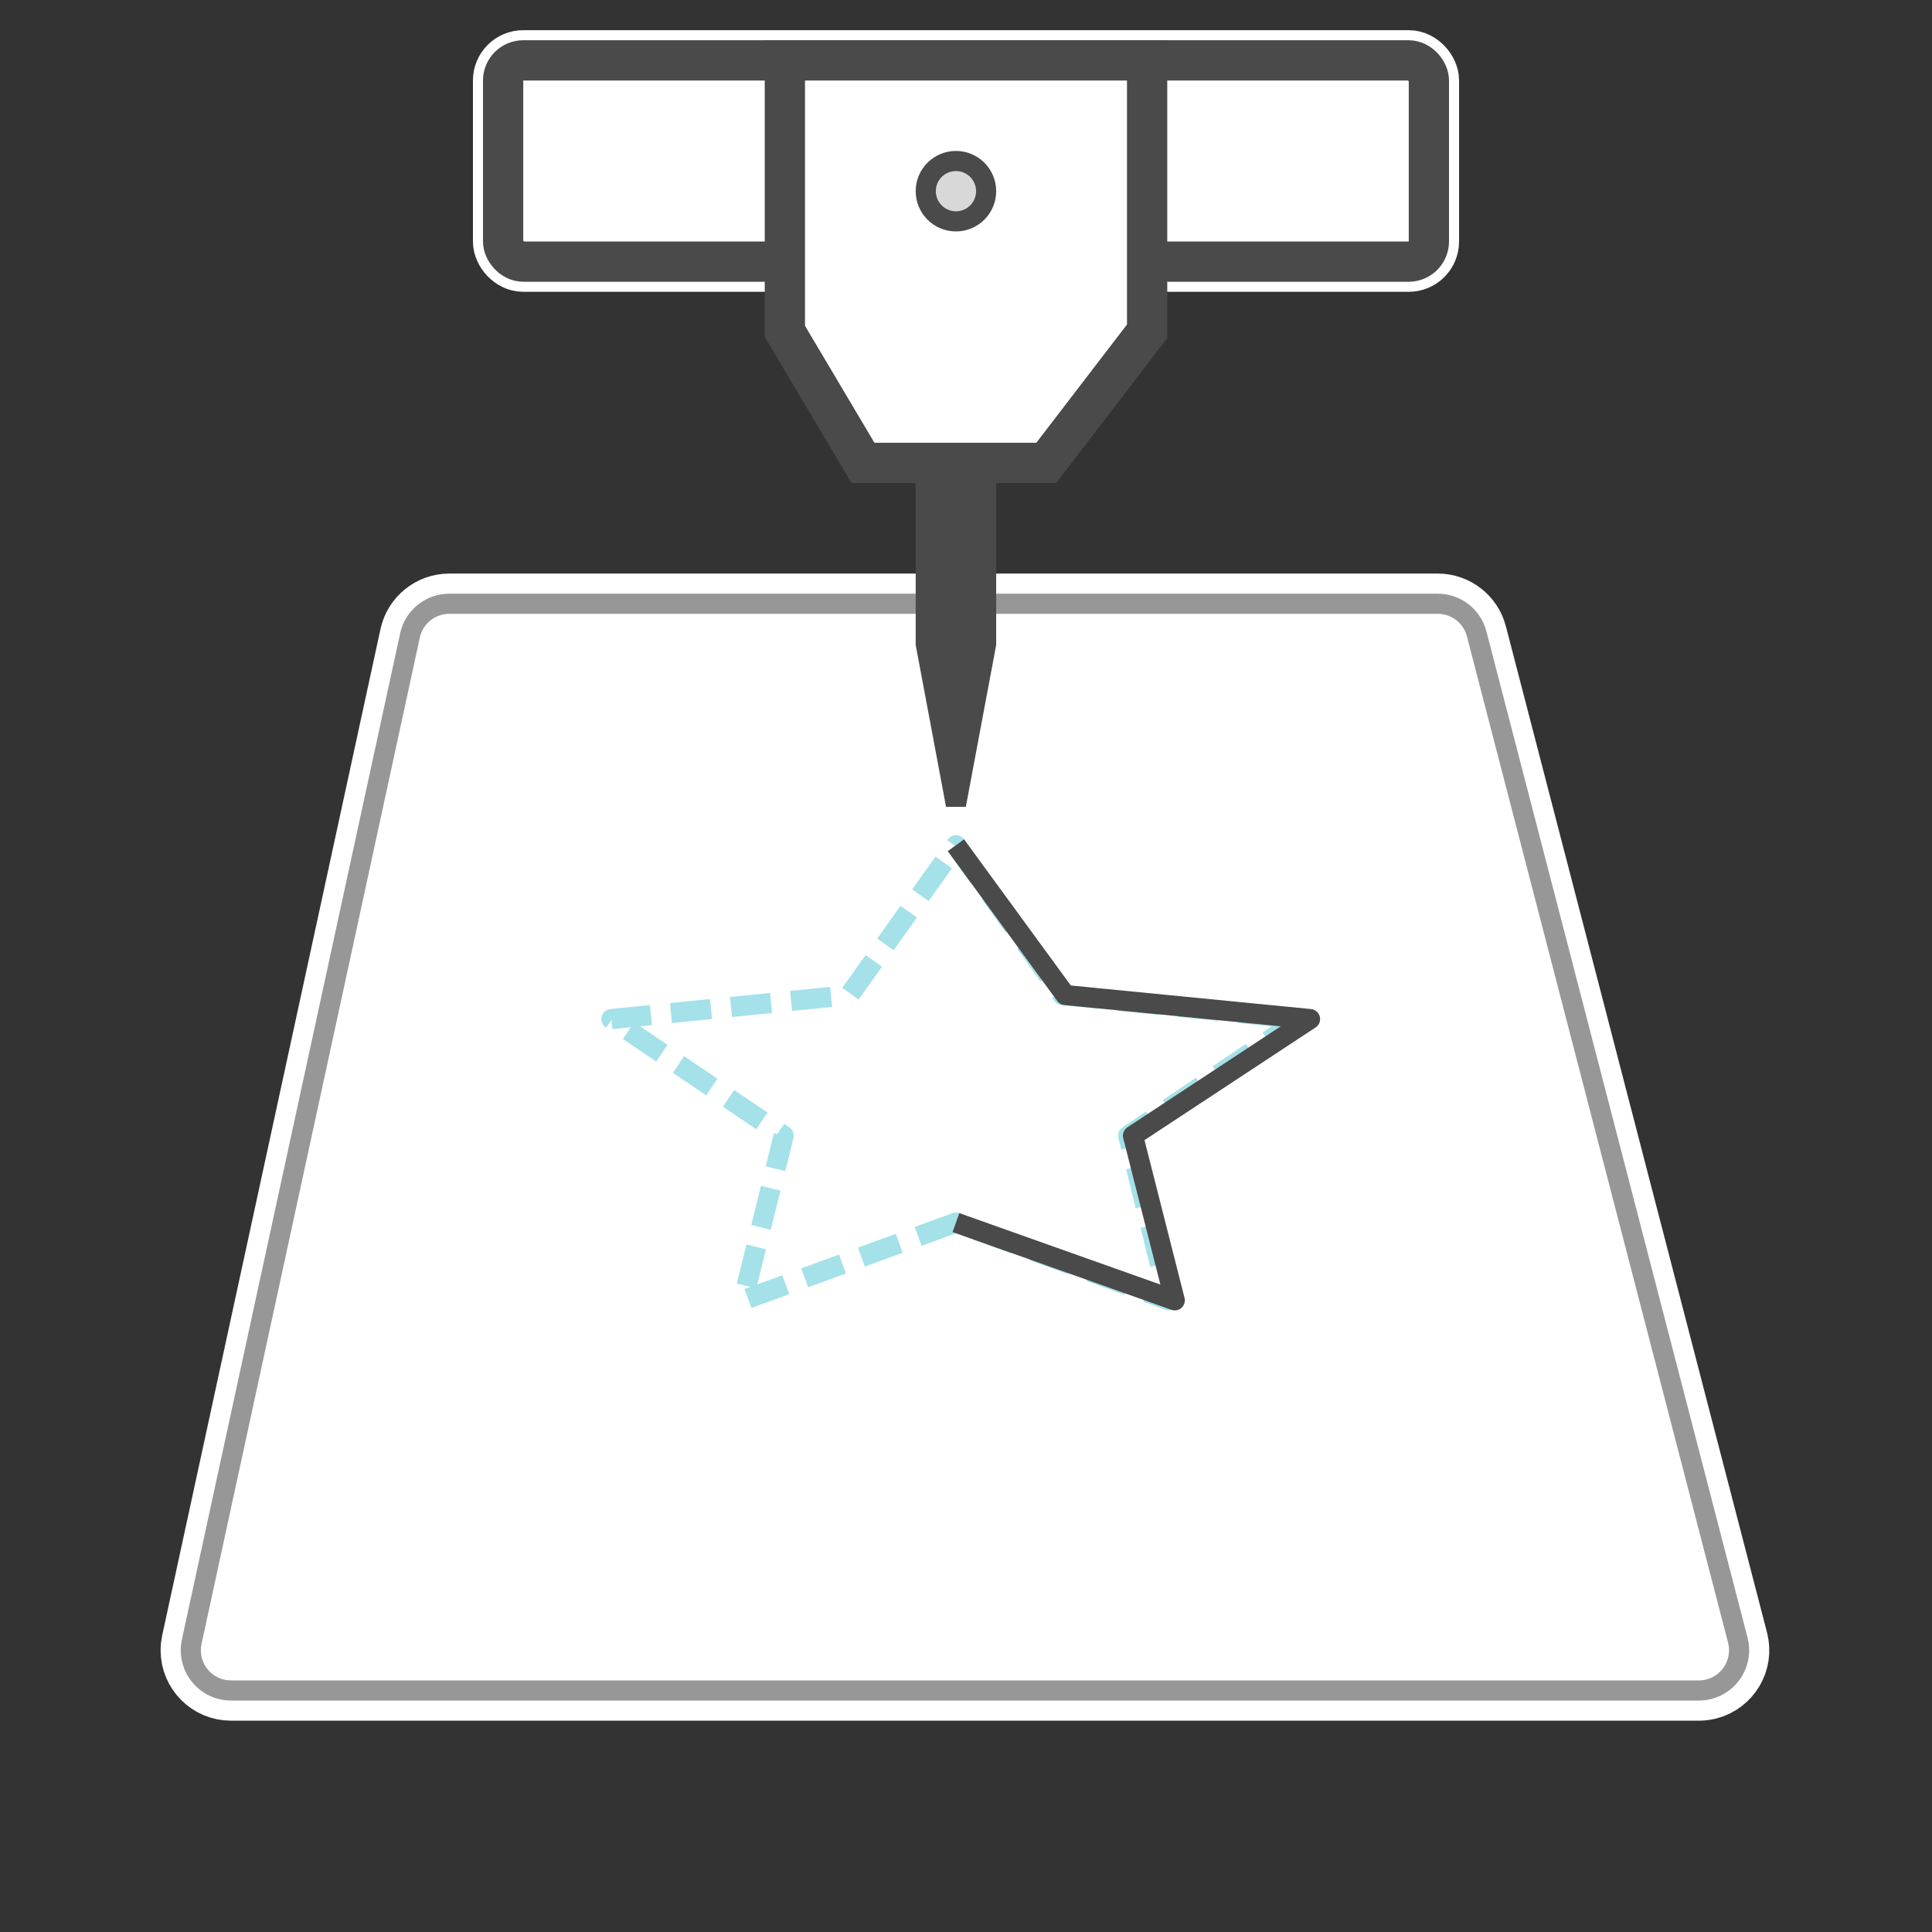 <?xml version="1.0" encoding="UTF-8"?>
<svg width="96px" height="96px" viewBox="0 0 96 96" version="1.1" xmlns="http://www.w3.org/2000/svg" xmlns:xlink="http://www.w3.org/1999/xlink">
    <rect x="0" y="0" width="96" height="96" fill="#333333" stroke="none"/>
    <title>pipeline_engrave_outline</title>
    <defs>
        <path d="M22.326,30 L71.44,30 C72.351,30 73.147,30.616 73.375,31.498 L86.351,81.498 C86.628,82.567 85.986,83.658 84.917,83.936 C84.753,83.978 84.584,84 84.415,84 L11.48,84 C10.376,84 9.48,83.105 9.48,82 C9.48,81.857 9.496,81.715 9.526,81.576 L20.372,31.576 C20.571,30.656 21.385,30 22.326,30 Z" id="path-1"></path>
        <rect id="path-2" x="25" y="3" width="46" height="10" rx="1"></rect>
    </defs>
    <g id="pipeline_engrave_outline" stroke="none" stroke-width="1" fill="none" fill-rule="evenodd">
        <g id="Rectangle">
            <use stroke="#FFFFFF" stroke-width="3" fill="#FFFFFF" fill-rule="evenodd" xlink:href="#path-1"></use>
            <use stroke="#979797" stroke-width="1" xlink:href="#path-1"></use>
        </g>
        <path d="M47.5,60.75 L36.92,64.613 L38.94,56.431 L30.381,50.637 L42.21,49.444 L47.5,42 L52.79,49.444 L64.619,50.637 L56.06,56.431 L58.08,64.613 L47.5,60.75 Z" id="Star" stroke="#00ACC1" opacity="0.357" stroke-linejoin="round" stroke-dasharray="2,1"></path>
        <polyline id="Path" stroke="#4A4A4A" stroke-linejoin="round" points="47.5 42 52.937 49.444 65.095 50.637 56.297 56.431 58.374 64.613 47.5 60.75"></polyline>
        <g id="Rectangle">
            <use stroke="#FFFFFF" stroke-width="3" fill="#FFFFFF" fill-rule="evenodd" xlink:href="#path-2"></use>
            <use stroke="#4A4A4A" stroke-width="2" xlink:href="#path-2"></use>
        </g>
        <polygon id="Rectangle" stroke="#4A4A4A" stroke-width="2" fill="#FFFFFF" points="39 3 57 3 57 16.463 51.988 23 47.5 23 42.88 23 39 16.463"></polygon>
        <circle id="Oval" stroke="#4A4A4A" fill="#D8D8D8" cx="47.5" cy="9.5" r="1.5"></circle>
        <polygon id="Triangle" stroke="#4A4A4A" fill="#4A4A4A" transform="translate(47.5, 32.171) scale(1, -1) translate(-47.5, -32.171) " points="47.5 24.341 49 32.341 49 40 46 40 46 32.341"></polygon>
    </g>
</svg>